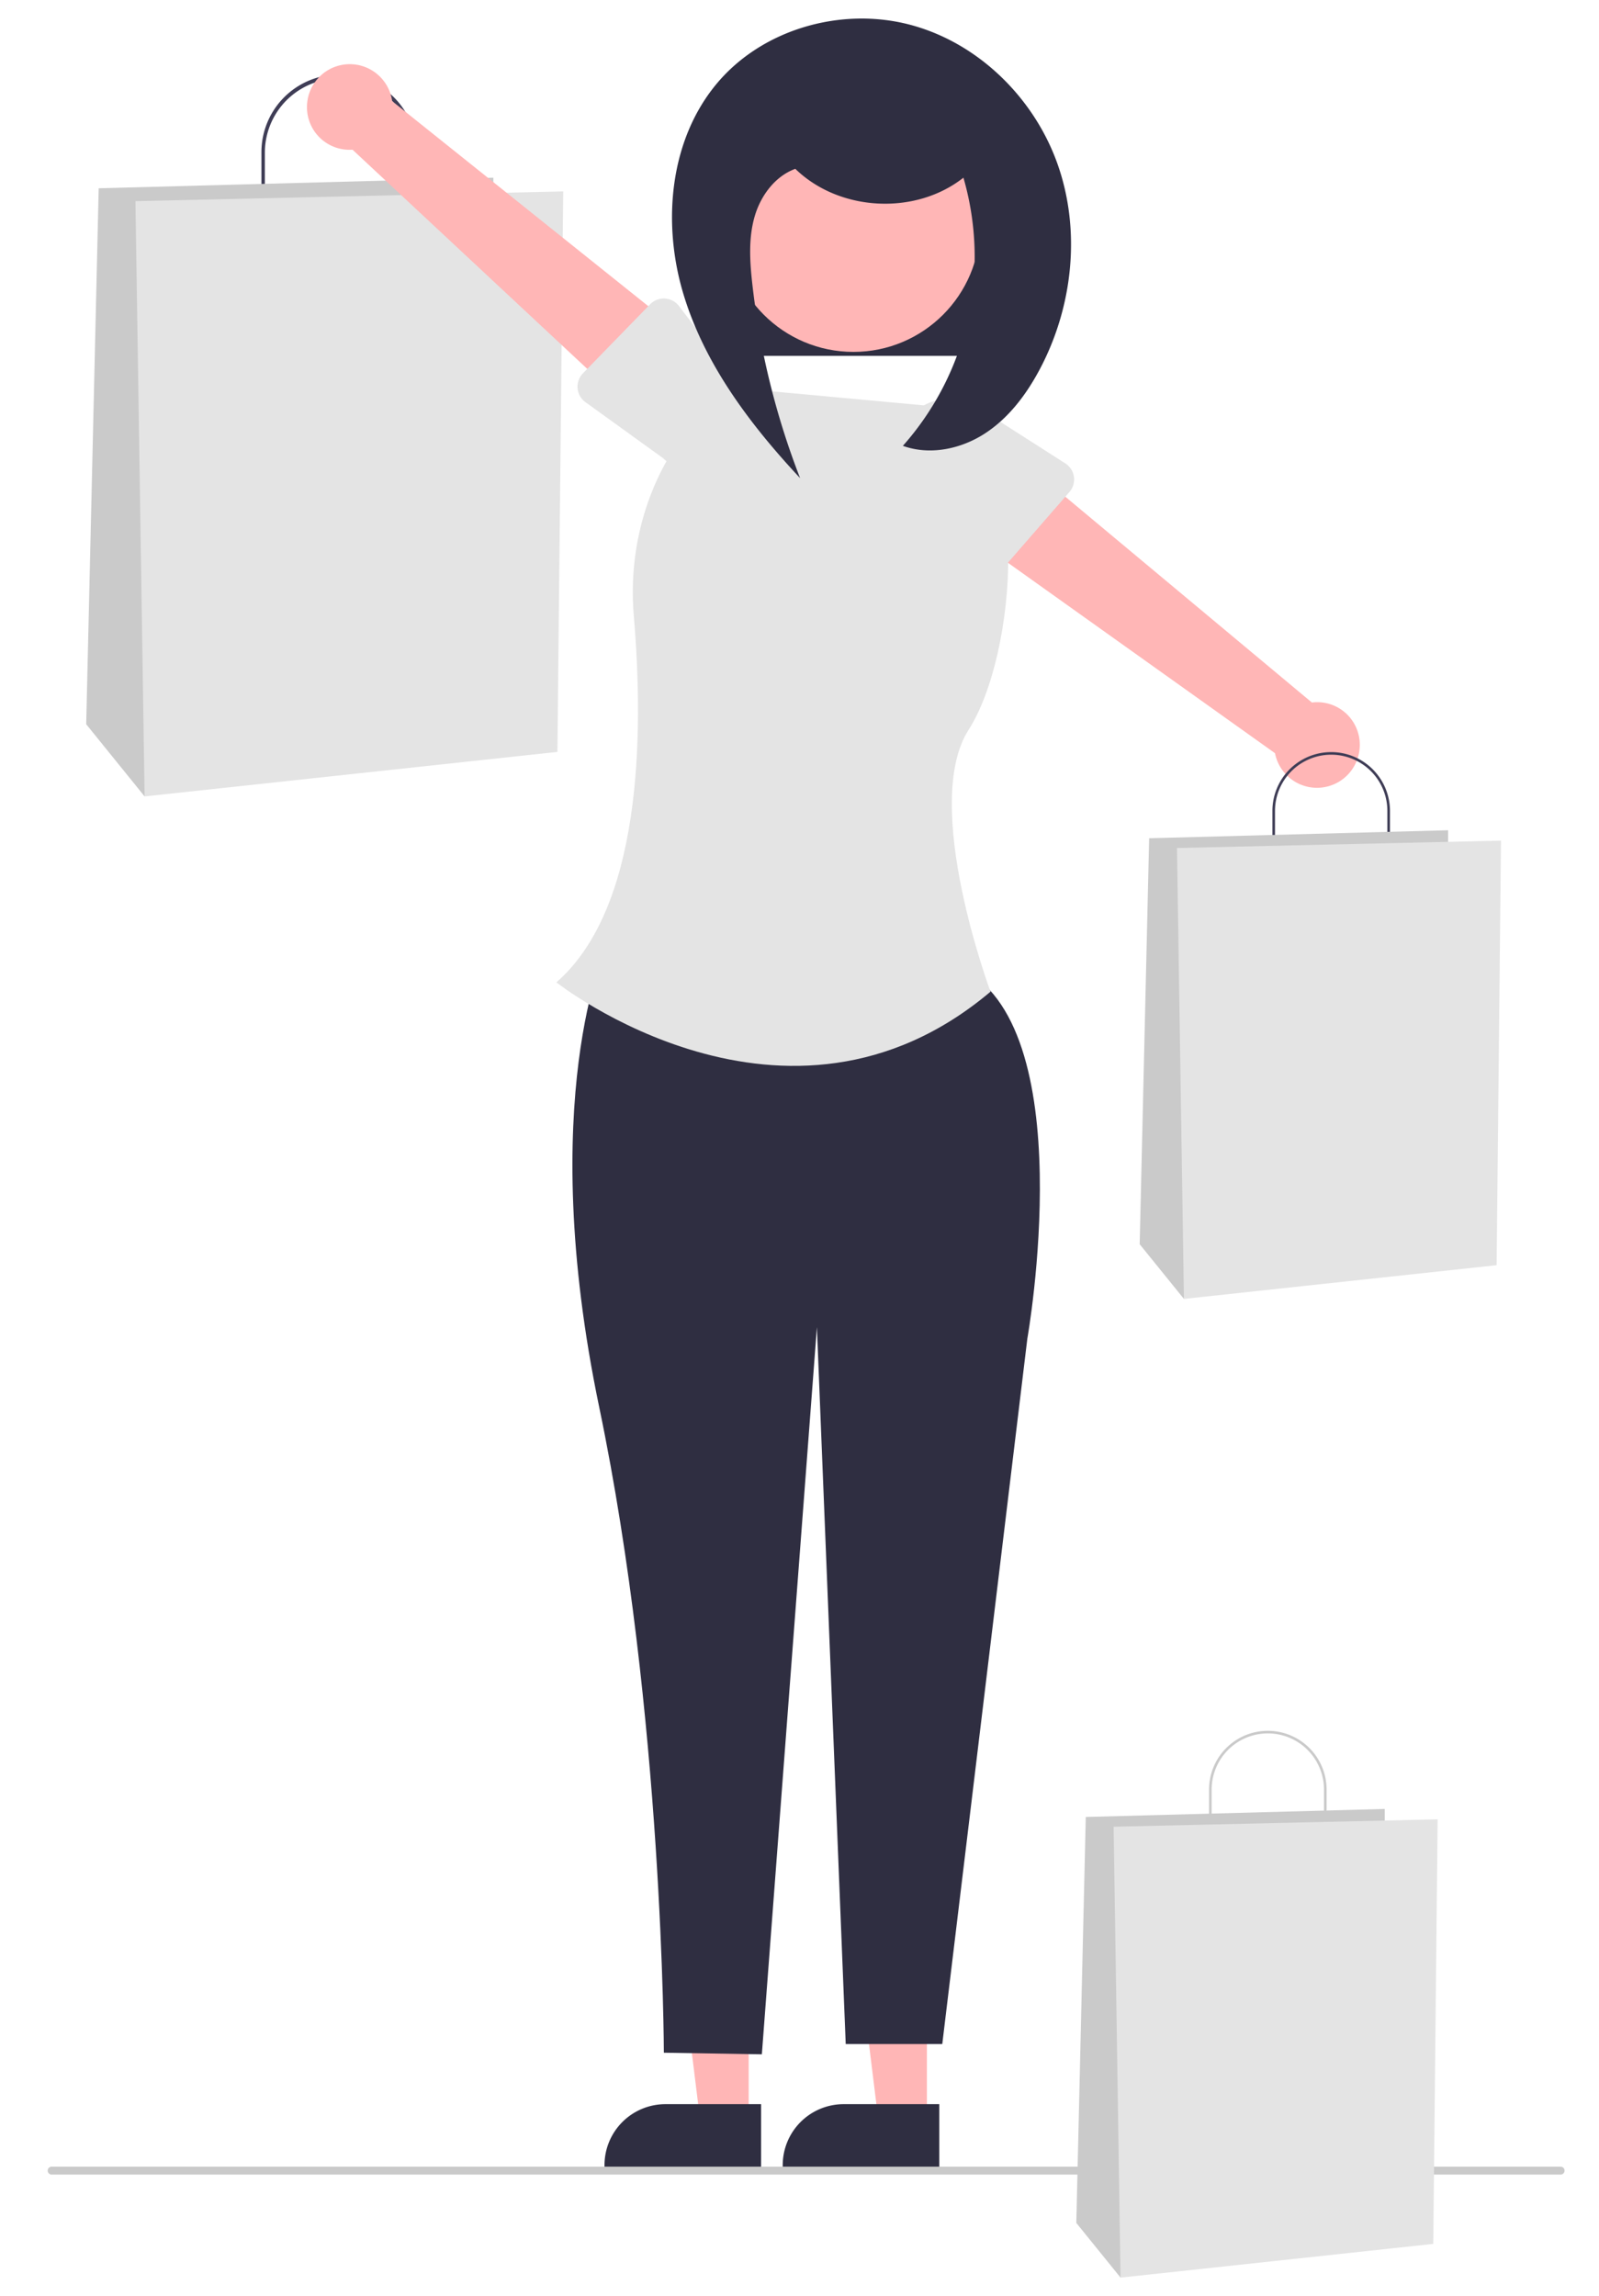 <?xml version="1.0" encoding="utf-8"?>
<svg viewBox="256.958 -4.684 403.741 579.493" xmlns="http://www.w3.org/2000/svg">
  <rect x="437.445" y="40.125" width="76" height="45" fill="#2f2e41"/>
  <path d="M636.152,212.319h-39.184V198.655a19.592,19.592,0,0,1,39.184,0Zm-38.317-.868h37.449V198.655a18.725,18.725,0,0,0-37.449,0Z" transform="matrix(1, 0, 0, 1, -274, -164.937)" fill="#3f3d56"/>
  <polygon points="381.527 45.502 381.527 40.162 281.877 42.832 278.723 178.092 293.471 196.31 381.527 45.502" style="fill: rgb(202, 202, 202);"/>
  <polygon points="399.167 43.622 291.158 46.08 293.471 196.31 397.705 185.075 399.167 43.622" style="fill: rgb(228, 228, 228);"/>
  <polygon points="490.997 530.355 478.737 530.355 472.905 483.067 490.999 483.067 490.997 530.355" fill="#ffb6b6"/>
  <path d="M768.123,707.176l-39.531-.001v-.5A15.387,15.387,0,0,1,743.979,691.289h.001l24.144.001Z" transform="matrix(1, 0, 0, 1, -274, -164.937)" fill="#2f2e41"/>
  <polygon points="445.997 530.355 433.737 530.355 427.905 483.067 445.999 483.067 445.997 530.355" fill="#ffb6b6"/>
  <path d="M723.123,707.176l-39.531-.001v-.5A15.387,15.387,0,0,1,698.979,691.289h.001l24.144.001Z" transform="matrix(1, 0, 0, 1, -274, -164.937)" fill="#2f2e41"/>
  <path d="M683.992,399.196s-17.912,38.575-1.73,116.22,16.316,162.888,16.316,162.888l24.744.403,13.9-183.52L744.5,676.118h24.378l21.485-178.069s14.138-79.513-17.39-93.75Z" transform="matrix(1, 0, 0, 1, -274, -164.937)" fill="#2f2e41"/>
  <path d="M769.733,263.063,715.555,258.068l0,0c-16.99,12.384-26.525,34.625-24.568,57.574,2.654,31.115,1.756,73.934-19.542,92.536,0,0,58.049,45.816,109.615,2.35,0,0-17.633-47.238-5.527-66.102S792.007,272.563,769.733,263.063Z" transform="matrix(1, 0, 0, 1, -274, -164.937)" fill="#e4e4e4"/>
  <path d="M608.527,186.179a10.743,10.743,0,0,0,11.44,11.852L691.5,264.789l12.821-19.53-74.346-59.48a10.801,10.801,0,0,0-21.448.399Z" transform="matrix(1, 0, 0, 1, -274, -164.937)" fill="#ffb6b6"/>
  <path d="M678.142,254.476l16.97-17.432a4.817,4.817,0,0,1,7.281.438l14.712,19.283a13.377,13.377,0,0,1-18.719,19.116l-19.611-14.138a4.817,4.817,0,0,1-.633-7.266Z" transform="matrix(1, 0, 0, 1, -274, -164.937)" fill="#e4e4e4"/>
  <path d="M874.284,348.749a10.743,10.743,0,0,0-12.081-11.199l-75.132-62.68-11.716,20.212,77.536,55.257a10.801,10.801,0,0,0,21.392-1.59Z" transform="matrix(1, 0, 0, 1, -274, -164.937)" fill="#ffb6b6"/>
  <path d="M800.982,284.425l-15.975,18.348a4.817,4.817,0,0,1-7.294-.033l-15.761-18.435a13.377,13.377,0,0,1,17.628-20.126l20.366,13.027a4.817,4.817,0,0,1,1.036,7.22Z" transform="matrix(1, 0, 0, 1, -274, -164.937)" fill="#e4e4e4"/>
  <path d="M881.918,375.253H852.237v-10.35a14.84,14.84,0,0,1,29.681,0Zm-29.024-.657h28.367V364.903a14.183,14.183,0,0,0-28.367,0Z" transform="matrix(1, 0, 0, 1, -274, -164.937)" fill="#3f3d56"/>
  <polygon points="622.594 208.892 622.594 204.847 547.112 206.87 544.723 309.325 555.894 323.125 622.594 208.892" style="fill: rgb(202, 202, 202);"/>
  <polygon points="635.956 207.468 554.142 209.33 555.894 323.125 634.849 314.615 635.956 207.468" style="fill: rgb(228, 228, 228);"/>
  <circle cx="472.445" cy="52.125" r="32" fill="#ffb6b6"/>
  <path d="M731.712,202.801c11.07,10.848,30.334,11.888,42.507,2.294a71.784,71.784,0,0,1-15.288,67.676c6.772,2.447,14.567.837,20.62-3.063s10.535-9.854,13.918-16.21c8.374-15.735,10.47-34.947,4.546-51.758s-20.117-30.75-37.36-35.264-37.014,1.062-48.534,14.663c-12.046,14.222-13.998,35.061-8.719,52.936s16.858,33.226,29.579,46.847A195.465,195.465,0,0,1,720.926,232.021c-.647-5.737-1.025-11.651.595-17.193s5.61-10.703,11.17-12.26" transform="matrix(1, 0, 0, 1, -274, -164.937)" fill="#2f2e41"/>
  <path d="M925,709.063H544a1,1,0,0,1,0-2H925a1,1,0,0,1,0,2Z" transform="matrix(1, 0, 0, 1, -274, -164.937)" fill="#cacaca"/>
  <path d="M865.918,622.253H836.237v-10.35a14.84,14.84,0,0,1,29.681,0Zm-29.024-.657h28.367V611.903a14.183,14.183,0,0,0-28.367,0Z" transform="matrix(1, 0, 0, 1, -274, -164.937)" fill="#cacaca"/>
  <polygon points="606.594 455.892 606.594 451.847 531.112 453.87 528.723 556.325 539.894 570.125 606.594 455.892" fill="#cacaca"/>
  <polygon points="619.956 454.468 538.142 456.33 539.894 570.125 618.849 561.615 619.956 454.468" fill="#e4e4e4"/>
</svg>